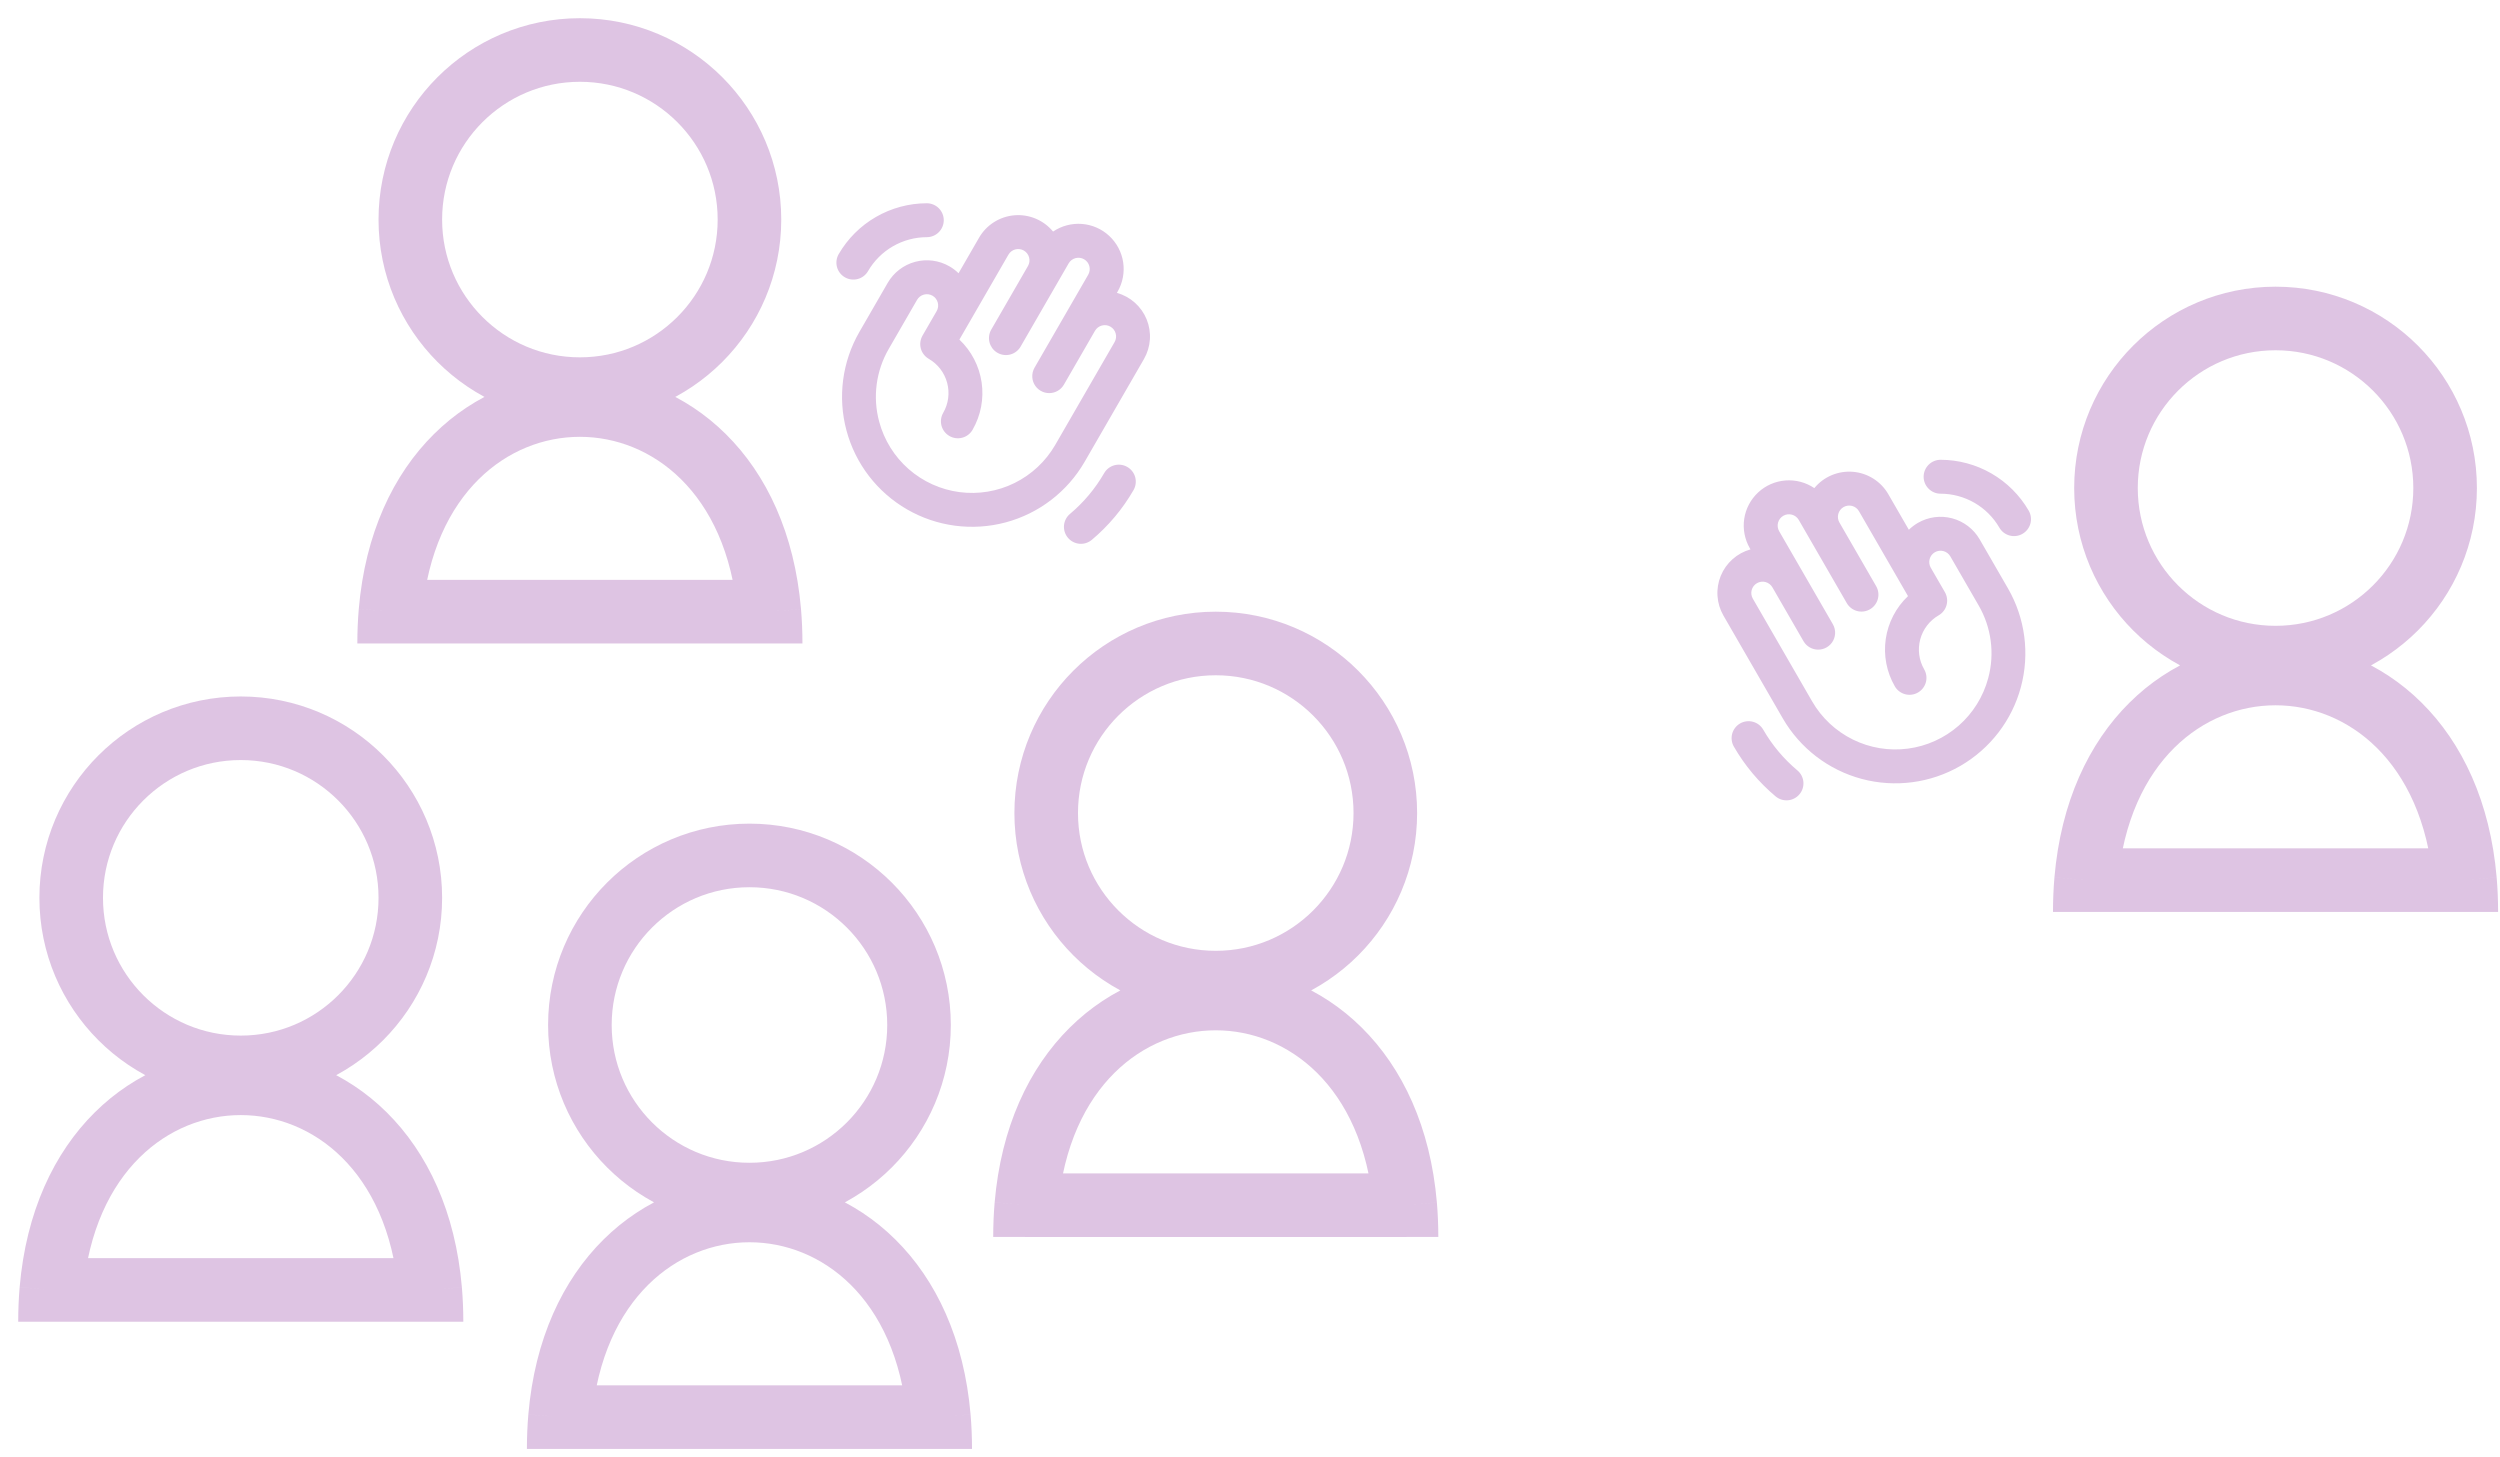 <svg width="115" height="67" viewBox="0 0 115 67" fill="none" xmlns="http://www.w3.org/2000/svg">
<path d="M43.25 66.65C43.25 66.145 43.229 65.658 43.189 65.188M43.189 65.188C42.099 52.513 26.851 52.513 25.761 65.188M43.189 65.188H25.761M43.189 65.188H43.25M25.761 65.188C25.721 65.658 25.7 66.145 25.7 66.65M25.761 65.188H25.7M42.275 47.15C42.275 51.458 38.783 54.95 34.475 54.95C30.167 54.95 26.675 51.458 26.675 47.15C26.675 42.842 30.167 39.35 34.475 39.35C38.783 39.35 42.275 42.842 42.275 47.15Z" stroke="#DEC4E3" stroke-width="2.925"/>
<path d="M64.7 56.9C64.7 56.395 64.679 55.908 64.639 55.438M64.639 55.438C63.55 42.763 48.3 42.763 47.211 55.438M64.639 55.438H47.211M64.639 55.438H64.7M47.211 55.438C47.171 55.908 47.15 56.395 47.15 56.9M47.211 55.438H47.15M63.725 37.4C63.725 41.708 60.233 45.2 55.925 45.2C51.617 45.2 48.125 41.708 48.125 37.4C48.125 33.092 51.617 29.6 55.925 29.6C60.233 29.6 63.725 33.092 63.725 37.4Z" stroke="#DEC4E3" stroke-width="2.925"/>
<path d="M35.45 29.6C35.45 29.095 35.429 28.608 35.389 28.137M35.389 28.137C34.3 15.463 19.05 15.463 17.961 28.137M35.389 28.137H17.961M35.389 28.137H35.45M17.961 28.137C17.921 28.608 17.9 29.095 17.9 29.6M17.961 28.137H17.9M34.475 10.1C34.475 14.408 30.983 17.9 26.675 17.9C22.367 17.9 18.875 14.408 18.875 10.1C18.875 5.792 22.367 2.3 26.675 2.3C30.983 2.3 34.475 5.792 34.475 10.1Z" stroke="#DEC4E3" stroke-width="2.925"/>
<path d="M113.45 41.95C113.45 41.445 113.429 40.958 113.389 40.487M113.389 40.487C112.299 27.812 97.05 27.812 95.961 40.487M113.389 40.487H95.961M113.389 40.487H113.45M95.961 40.487C95.921 40.958 95.9 41.445 95.9 41.95M95.961 40.487H95.9M112.475 22.45C112.475 26.758 108.983 30.25 104.675 30.25C100.367 30.25 96.875 26.758 96.875 22.45C96.875 18.142 100.367 14.65 104.675 14.65C108.983 14.65 112.475 18.142 112.475 22.45Z" stroke="#DEC4E3" stroke-width="2.925"/>
<path d="M91.066 24.813C90.79 24.335 90.336 23.987 89.803 23.844C89.27 23.701 88.703 23.776 88.225 24.052C88.073 24.14 87.933 24.246 87.807 24.369L86.864 22.736C86.697 22.445 86.461 22.199 86.177 22.019C85.893 21.839 85.57 21.73 85.236 21.703C84.901 21.675 84.564 21.729 84.255 21.859C83.945 21.99 83.672 22.193 83.459 22.453C83.069 22.189 82.601 22.065 82.132 22.101C81.662 22.137 81.219 22.331 80.875 22.652C80.53 22.973 80.304 23.401 80.234 23.866C80.165 24.332 80.255 24.807 80.49 25.215L80.523 25.272C80.217 25.357 79.935 25.511 79.698 25.722C79.461 25.933 79.275 26.195 79.155 26.489C79.035 26.783 78.983 27.101 79.005 27.417C79.026 27.734 79.12 28.041 79.278 28.316L82.008 33.045C82.802 34.418 84.108 35.42 85.639 35.83C87.171 36.24 88.803 36.025 90.176 35.232C91.549 34.439 92.552 33.133 92.962 31.602C93.373 30.07 93.159 28.438 92.366 27.065L91.066 24.813ZM91.457 31.199C91.23 32.043 90.759 32.802 90.102 33.378C89.444 33.954 88.631 34.323 87.764 34.437C86.897 34.551 86.016 34.406 85.232 34.019C84.448 33.632 83.796 33.022 83.359 32.265L80.629 27.536C80.595 27.477 80.573 27.412 80.564 27.344C80.555 27.277 80.56 27.208 80.577 27.142C80.613 27.009 80.7 26.895 80.82 26.826C80.939 26.757 81.081 26.738 81.214 26.774C81.347 26.81 81.461 26.897 81.53 27.016L82.96 29.493C82.976 29.521 82.994 29.547 83.014 29.573C83.019 29.581 83.025 29.588 83.031 29.595C83.046 29.613 83.061 29.63 83.077 29.647C83.084 29.653 83.09 29.66 83.096 29.666C83.118 29.688 83.141 29.707 83.166 29.726L83.171 29.73C83.194 29.746 83.218 29.762 83.242 29.776C83.25 29.781 83.258 29.785 83.266 29.789C83.286 29.8 83.306 29.81 83.327 29.819C83.335 29.822 83.343 29.826 83.35 29.829C83.378 29.84 83.407 29.849 83.436 29.857C83.439 29.858 83.442 29.858 83.445 29.859C83.471 29.866 83.498 29.871 83.525 29.875C83.534 29.876 83.543 29.877 83.552 29.878C83.574 29.88 83.597 29.882 83.619 29.882C83.625 29.882 83.631 29.883 83.636 29.883C83.639 29.883 83.642 29.883 83.645 29.883C83.674 29.883 83.704 29.881 83.734 29.877C83.737 29.877 83.741 29.876 83.744 29.875C83.771 29.872 83.797 29.866 83.823 29.86C83.832 29.858 83.842 29.855 83.851 29.852C83.872 29.846 83.894 29.839 83.915 29.831C83.923 29.827 83.932 29.824 83.941 29.821C84.073 29.765 84.188 29.674 84.272 29.556C84.355 29.439 84.404 29.301 84.414 29.157C84.425 29.003 84.389 28.848 84.311 28.713L81.841 24.435C81.773 24.316 81.754 24.174 81.79 24.041C81.826 23.908 81.913 23.795 82.032 23.726C82.151 23.657 82.293 23.639 82.426 23.674C82.559 23.709 82.672 23.796 82.742 23.915L84.952 27.743C84.965 27.766 84.98 27.788 84.995 27.81C85.112 27.972 85.287 28.083 85.484 28.12C85.68 28.157 85.883 28.116 86.051 28.008C86.219 27.899 86.339 27.73 86.386 27.535C86.433 27.341 86.403 27.136 86.303 26.963L84.613 24.035C84.544 23.916 84.525 23.774 84.561 23.641C84.597 23.508 84.684 23.394 84.803 23.325C84.923 23.256 85.064 23.238 85.198 23.273C85.331 23.309 85.445 23.396 85.513 23.516L87.463 26.893L87.768 27.421C87.216 27.944 86.855 28.638 86.745 29.391C86.635 30.144 86.782 30.912 87.162 31.571C87.265 31.75 87.436 31.881 87.635 31.934C87.835 31.988 88.048 31.96 88.227 31.856C88.406 31.753 88.537 31.582 88.591 31.383C88.644 31.183 88.616 30.97 88.513 30.791C88.271 30.373 88.206 29.876 88.331 29.41C88.456 28.943 88.761 28.546 89.179 28.305C89.201 28.291 89.223 28.277 89.245 28.262C89.259 28.252 89.272 28.241 89.285 28.23C89.292 28.225 89.298 28.22 89.304 28.215C89.321 28.2 89.336 28.184 89.352 28.169C89.354 28.166 89.357 28.164 89.359 28.162C89.374 28.145 89.389 28.128 89.402 28.11C89.404 28.108 89.406 28.106 89.408 28.103C89.421 28.086 89.433 28.069 89.445 28.051C89.447 28.047 89.449 28.044 89.452 28.041C89.462 28.024 89.471 28.006 89.48 27.989C89.483 27.984 89.486 27.979 89.489 27.974C89.497 27.956 89.504 27.939 89.512 27.921C89.514 27.915 89.517 27.91 89.519 27.904C89.537 27.856 89.55 27.807 89.558 27.756C89.559 27.75 89.56 27.745 89.561 27.739C89.563 27.719 89.566 27.7 89.567 27.68C89.568 27.675 89.567 27.67 89.568 27.665C89.569 27.645 89.569 27.624 89.569 27.604C89.568 27.601 89.568 27.597 89.568 27.594C89.567 27.572 89.565 27.55 89.562 27.528L89.561 27.522C89.558 27.499 89.554 27.476 89.549 27.453L89.547 27.447C89.542 27.424 89.535 27.402 89.528 27.38C89.526 27.374 89.524 27.369 89.522 27.364C89.515 27.345 89.508 27.327 89.5 27.308C89.489 27.285 89.478 27.262 89.465 27.239L88.814 26.113C88.745 25.993 88.727 25.851 88.763 25.718C88.798 25.585 88.886 25.471 89.005 25.402C89.124 25.334 89.266 25.315 89.4 25.351C89.533 25.387 89.646 25.474 89.715 25.593L91.015 27.845C91.307 28.347 91.496 28.902 91.572 29.478C91.648 30.053 91.609 30.638 91.457 31.199ZM93.035 24.556C92.947 24.607 92.849 24.641 92.747 24.654C92.645 24.668 92.542 24.661 92.443 24.634C92.344 24.608 92.252 24.562 92.17 24.5C92.089 24.437 92.021 24.359 91.97 24.271C91.695 23.797 91.301 23.404 90.827 23.13C90.352 22.856 89.815 22.711 89.267 22.71C89.06 22.71 88.862 22.628 88.716 22.481C88.569 22.335 88.487 22.137 88.487 21.93C88.487 21.723 88.57 21.524 88.716 21.378C88.862 21.232 89.061 21.15 89.268 21.15C90.089 21.152 90.896 21.369 91.607 21.78C92.318 22.19 92.909 22.78 93.321 23.491C93.424 23.67 93.452 23.883 93.399 24.082C93.345 24.282 93.214 24.453 93.035 24.556ZM82.776 36.536C82.711 36.615 82.63 36.68 82.539 36.727C82.448 36.775 82.349 36.804 82.247 36.813C82.145 36.822 82.042 36.81 81.945 36.78C81.847 36.749 81.756 36.699 81.678 36.634C80.909 35.989 80.259 35.215 79.758 34.345C79.655 34.166 79.627 33.953 79.68 33.753C79.734 33.553 79.865 33.383 80.044 33.279C80.223 33.176 80.436 33.148 80.636 33.202C80.836 33.255 81.006 33.386 81.109 33.565C81.519 34.276 82.05 34.91 82.679 35.438C82.758 35.504 82.823 35.584 82.87 35.675C82.917 35.766 82.947 35.865 82.956 35.967C82.965 36.069 82.953 36.172 82.923 36.27C82.892 36.367 82.842 36.458 82.776 36.536Z" fill="#DEC4E3"/>
<path d="M40.834 13.013C41.11 12.536 41.564 12.187 42.097 12.044C42.63 11.901 43.197 11.976 43.675 12.252C43.827 12.339 43.967 12.446 44.093 12.569L45.036 10.936C45.203 10.645 45.439 10.399 45.723 10.219C46.007 10.039 46.33 9.931 46.664 9.903C46.999 9.875 47.336 9.929 47.645 10.059C47.955 10.19 48.228 10.393 48.441 10.652C48.831 10.389 49.299 10.265 49.768 10.301C50.238 10.337 50.681 10.531 51.025 10.852C51.37 11.173 51.596 11.601 51.666 12.066C51.735 12.532 51.645 13.007 51.41 13.415L51.377 13.472C51.683 13.557 51.965 13.711 52.202 13.922C52.439 14.133 52.625 14.395 52.745 14.689C52.865 14.983 52.917 15.3 52.895 15.617C52.874 15.934 52.78 16.241 52.622 16.516L49.892 21.245C49.098 22.618 47.792 23.62 46.261 24.03C44.729 24.44 43.097 24.225 41.724 23.432C40.35 22.639 39.348 21.334 38.938 19.802C38.527 18.27 38.742 16.638 39.534 15.265L40.834 13.013ZM40.443 19.399C40.67 20.243 41.141 21.002 41.798 21.578C42.456 22.154 43.269 22.523 44.136 22.637C45.002 22.751 45.884 22.606 46.668 22.219C47.452 21.832 48.103 21.222 48.541 20.465L51.271 15.736C51.305 15.677 51.327 15.612 51.336 15.544C51.345 15.477 51.34 15.408 51.322 15.342C51.287 15.209 51.2 15.095 51.08 15.026C50.961 14.957 50.819 14.938 50.686 14.974C50.553 15.01 50.439 15.097 50.37 15.216L48.94 17.693C48.924 17.721 48.906 17.747 48.886 17.773C48.881 17.78 48.875 17.788 48.869 17.795C48.854 17.813 48.839 17.83 48.823 17.847C48.816 17.853 48.81 17.86 48.804 17.866C48.782 17.888 48.758 17.907 48.734 17.926L48.729 17.93C48.706 17.946 48.682 17.962 48.658 17.976C48.65 17.981 48.642 17.985 48.634 17.989C48.614 18 48.594 18.01 48.573 18.019C48.565 18.022 48.557 18.026 48.55 18.029C48.522 18.04 48.493 18.049 48.464 18.057C48.461 18.058 48.458 18.058 48.455 18.059C48.429 18.066 48.402 18.071 48.376 18.075C48.367 18.076 48.357 18.077 48.348 18.078C48.326 18.08 48.303 18.082 48.281 18.082C48.275 18.082 48.269 18.083 48.264 18.083C48.261 18.083 48.258 18.083 48.255 18.083C48.225 18.083 48.196 18.081 48.166 18.077C48.163 18.077 48.159 18.076 48.156 18.075C48.129 18.072 48.103 18.066 48.077 18.06C48.068 18.058 48.058 18.055 48.049 18.052C48.028 18.046 48.007 18.039 47.985 18.031C47.977 18.027 47.968 18.024 47.959 18.021C47.827 17.965 47.712 17.874 47.628 17.756C47.545 17.639 47.495 17.501 47.486 17.358C47.475 17.203 47.511 17.048 47.589 16.913L50.059 12.635C50.127 12.516 50.145 12.374 50.11 12.241C50.074 12.108 49.987 11.995 49.868 11.926C49.748 11.857 49.607 11.839 49.474 11.874C49.341 11.909 49.227 11.996 49.158 12.115L46.948 15.943C46.935 15.966 46.92 15.988 46.905 16.01C46.788 16.172 46.613 16.283 46.416 16.32C46.22 16.357 46.017 16.316 45.849 16.208C45.681 16.099 45.561 15.93 45.514 15.736C45.468 15.541 45.497 15.336 45.597 15.163L47.287 12.236C47.356 12.116 47.375 11.974 47.339 11.841C47.303 11.708 47.216 11.594 47.097 11.525C46.977 11.456 46.835 11.438 46.702 11.473C46.569 11.509 46.456 11.596 46.387 11.716L44.437 15.093L44.132 15.621C44.684 16.144 45.045 16.838 45.155 17.591C45.265 18.344 45.118 19.112 44.738 19.771C44.635 19.95 44.465 20.081 44.265 20.134C44.065 20.188 43.852 20.16 43.673 20.056C43.494 19.953 43.363 19.782 43.309 19.583C43.256 19.383 43.284 19.17 43.387 18.991C43.629 18.573 43.694 18.076 43.569 17.61C43.444 17.143 43.139 16.746 42.721 16.505C42.699 16.491 42.677 16.477 42.655 16.462C42.641 16.452 42.628 16.441 42.615 16.43C42.608 16.425 42.602 16.42 42.596 16.415C42.579 16.4 42.564 16.384 42.548 16.369C42.546 16.366 42.543 16.364 42.541 16.361C42.526 16.345 42.511 16.328 42.498 16.31C42.496 16.308 42.494 16.306 42.492 16.303C42.479 16.286 42.467 16.269 42.456 16.251C42.453 16.247 42.451 16.244 42.448 16.241C42.438 16.224 42.429 16.206 42.42 16.189C42.417 16.184 42.414 16.179 42.411 16.174C42.403 16.156 42.396 16.139 42.388 16.121C42.386 16.115 42.383 16.11 42.381 16.104C42.363 16.056 42.35 16.007 42.342 15.956C42.341 15.95 42.34 15.945 42.339 15.939C42.337 15.919 42.334 15.9 42.333 15.88C42.332 15.875 42.333 15.87 42.332 15.865C42.331 15.845 42.331 15.824 42.331 15.804C42.332 15.8 42.332 15.797 42.332 15.794C42.333 15.772 42.335 15.75 42.338 15.728L42.339 15.722C42.342 15.699 42.346 15.676 42.351 15.653L42.353 15.647C42.358 15.624 42.364 15.602 42.372 15.58C42.374 15.574 42.376 15.569 42.378 15.564C42.385 15.545 42.392 15.527 42.4 15.508C42.411 15.485 42.422 15.462 42.435 15.439L43.086 14.312C43.155 14.193 43.173 14.051 43.138 13.918C43.102 13.785 43.014 13.671 42.895 13.602C42.776 13.534 42.634 13.515 42.501 13.551C42.367 13.587 42.254 13.674 42.185 13.793L40.885 16.045C40.593 16.547 40.404 17.102 40.328 17.678C40.252 18.253 40.291 18.838 40.443 19.399ZM38.865 12.756C38.953 12.807 39.051 12.841 39.153 12.854C39.255 12.867 39.358 12.861 39.457 12.834C39.556 12.808 39.648 12.762 39.73 12.7C39.811 12.637 39.879 12.559 39.93 12.471C40.205 11.997 40.599 11.604 41.073 11.33C41.548 11.056 42.085 10.911 42.633 10.91C42.84 10.91 43.038 10.828 43.184 10.681C43.331 10.535 43.413 10.336 43.413 10.13C43.413 9.923 43.33 9.724 43.184 9.578C43.038 9.432 42.839 9.35 42.632 9.35C41.811 9.352 41.004 9.569 40.293 9.98C39.582 10.39 38.991 10.98 38.579 11.691C38.476 11.87 38.448 12.083 38.501 12.283C38.555 12.482 38.686 12.653 38.865 12.756ZM49.123 24.736C49.189 24.815 49.27 24.88 49.361 24.927C49.452 24.975 49.551 25.004 49.653 25.013C49.755 25.022 49.858 25.011 49.955 24.98C50.053 24.949 50.144 24.899 50.222 24.834C50.991 24.189 51.641 23.415 52.142 22.545C52.245 22.366 52.273 22.153 52.22 21.953C52.166 21.753 52.035 21.583 51.856 21.48C51.677 21.376 51.464 21.348 51.264 21.401C51.064 21.455 50.894 21.586 50.791 21.765C50.381 22.477 49.85 23.11 49.221 23.638C49.142 23.703 49.077 23.784 49.03 23.875C48.983 23.966 48.953 24.065 48.944 24.167C48.935 24.269 48.947 24.372 48.977 24.47C49.008 24.567 49.058 24.658 49.123 24.736Z" fill="#DEC4E3"/>
<path d="M19.85 60.8C19.85 60.295 19.829 59.808 19.789 59.337M19.789 59.337C18.7 46.663 3.45 46.663 2.361 59.337M19.789 59.337H2.361M19.789 59.337H19.85M2.361 59.337C2.321 59.808 2.3 60.295 2.3 60.8M2.361 59.337H2.3M18.875 41.3C18.875 45.608 15.383 49.1 11.075 49.1C6.767 49.1 3.275 45.608 3.275 41.3C3.275 36.992 6.767 33.5 11.075 33.5C15.383 33.5 18.875 36.992 18.875 41.3Z" stroke="#DEC4E3" stroke-width="2.925"/>
</svg>


